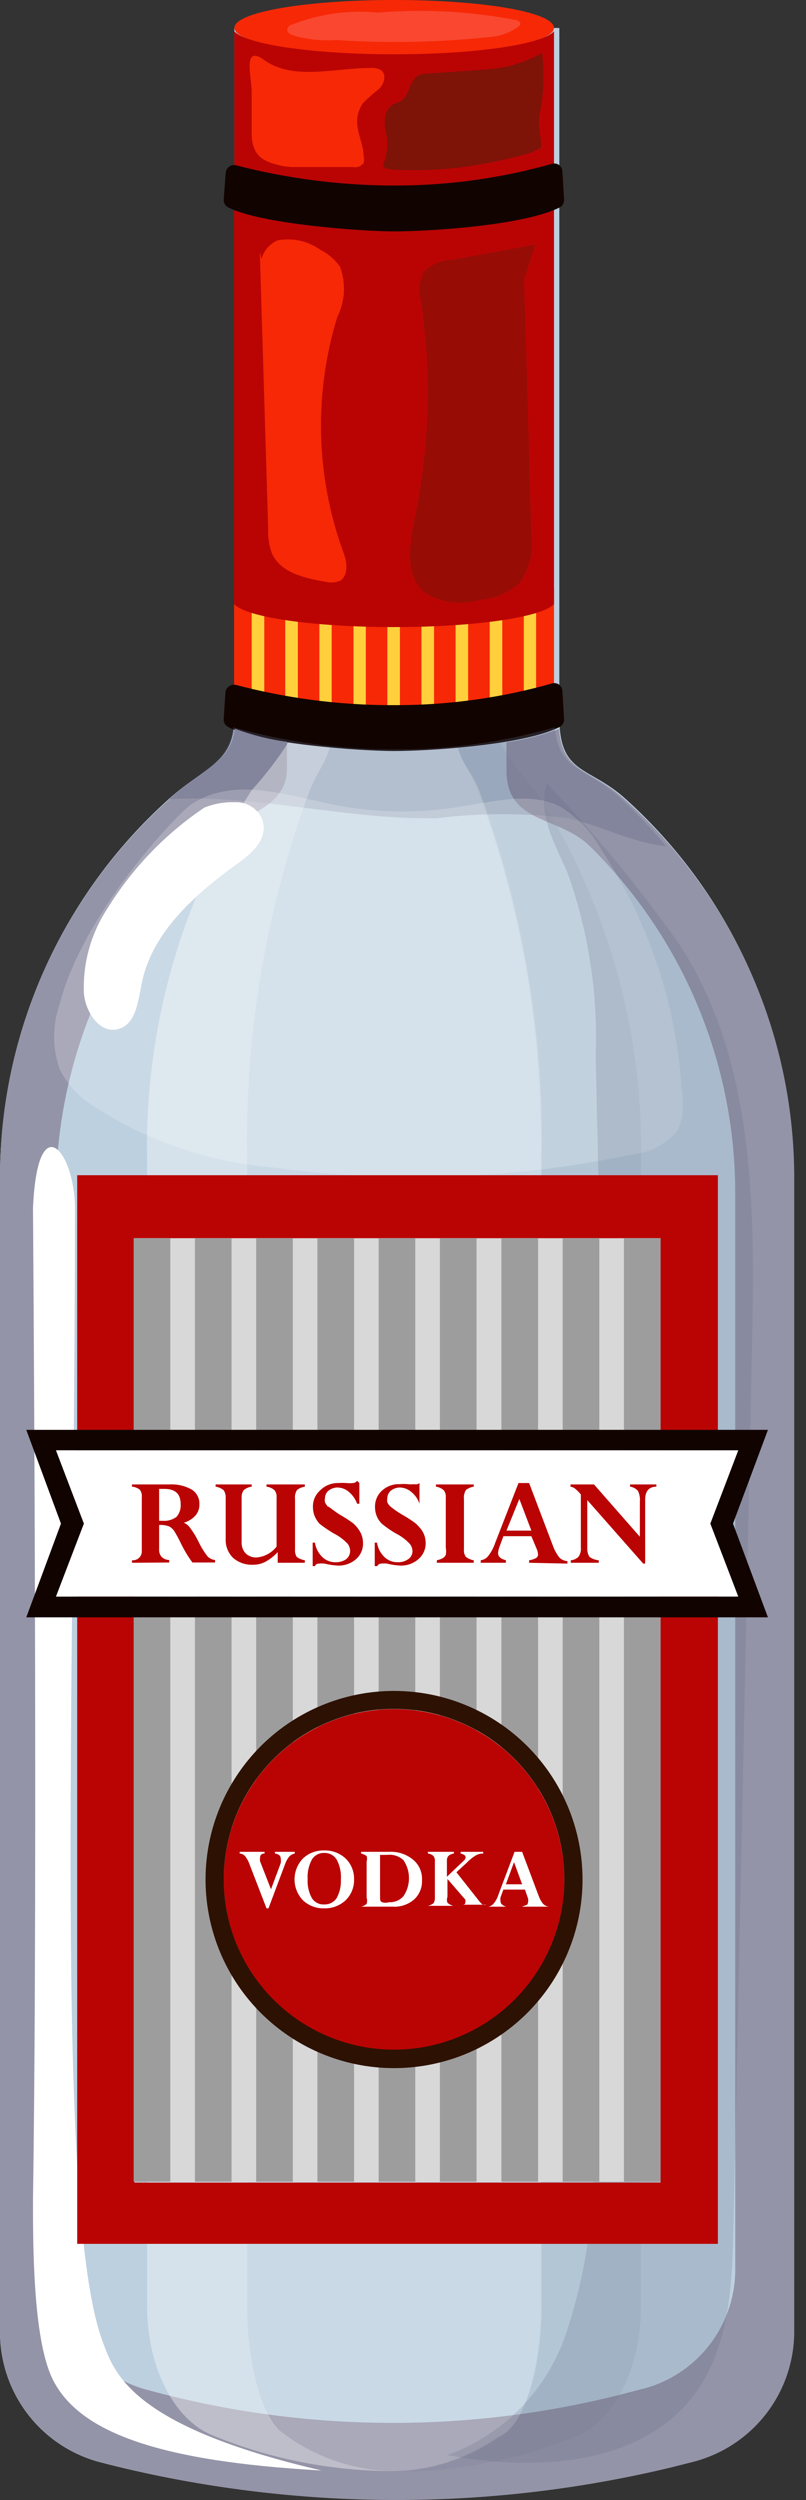<svg width="40" height="124" viewBox="0 0 40 124" fill="none" xmlns="http://www.w3.org/2000/svg">
<rect x="0" y="0" width="40" height="124" fill="#333333" stroke="none"/>
<path d="M30.77 39.652C28.924 37.973 27.494 38.472 27.494 35.572V1.388H11.63V35.572C11.63 37.862 10.243 37.973 8.355 39.652C5.739 42.004 3.645 44.878 2.206 48.088C0.767 51.298 0.016 54.774 0 58.291L0 115.736C0.012 117.204 0.508 118.627 1.411 119.784C2.315 120.941 3.575 121.768 4.996 122.134C14.196 124.516 23.842 124.583 33.074 122.329L34.045 122.079C35.495 121.727 36.784 120.898 37.705 119.725C38.626 118.552 39.126 117.103 39.125 115.611V58.291C39.109 54.774 38.358 51.298 36.919 48.088C35.48 44.878 33.385 42.004 30.77 39.652Z" fill="#BDD0E0"/>
<path d="M31.061 39.638C29.215 37.959 27.758 38.459 27.758 35.558V1.388H11.908V35.558C11.908 37.848 10.52 37.959 8.633 39.638C6.017 41.993 3.924 44.869 2.487 48.082C1.05 51.294 0.303 54.772 0.292 58.291V115.722C0.3 117.193 0.795 118.619 1.698 119.779C2.602 120.939 3.864 121.767 5.288 122.134C14.466 124.523 24.092 124.604 33.309 122.37L34.281 122.121C35.732 121.769 37.023 120.941 37.946 119.768C38.87 118.595 39.373 117.146 39.374 115.653V58.291C39.366 54.774 38.622 51.298 37.191 48.086C35.759 44.873 33.671 41.996 31.061 39.638Z" fill="#BDD0E0"/>
<path d="M19.555 0C15.183 0 11.63 0.597 11.63 1.388C11.639 1.466 11.673 1.539 11.727 1.596C12.324 2.248 15.6 2.734 19.555 2.734C23.511 2.734 26.8 2.248 27.397 1.596C27.451 1.539 27.485 1.466 27.494 1.388C27.494 0.597 23.941 0 19.555 0Z" fill="#F72806"/>
<path d="M19.555 2.693C15.544 2.693 12.227 2.207 11.63 1.554V9.216C12.227 9.854 15.544 10.354 19.555 10.354C23.566 10.354 26.897 9.854 27.494 9.216V1.554C26.897 2.207 23.594 2.693 19.555 2.693Z" fill="#BA0404"/>
<path d="M19.555 30.228C15.544 30.228 12.213 29.729 11.617 29.09V35.655C12.213 36.293 15.544 36.793 19.555 36.793C23.567 36.793 26.897 36.293 27.494 35.655V29.146C26.897 29.729 23.594 30.228 19.555 30.228Z" fill="#F72806"/>
<path d="M14.156 36.418L14.781 36.502V29.937L14.156 29.854V36.418Z" fill="#FFD03B"/>
<path d="M12.491 36.085L13.116 36.252V29.645L12.491 29.493V36.085Z" fill="#FFD03B"/>
<path d="M15.85 36.613H16.46V30.103H15.85V36.613Z" fill="#FFD03B"/>
<path d="M17.543 36.724H18.154V30.187H17.543V36.724Z" fill="#FFD03B"/>
<path d="M19.223 30.201V36.765H19.847V30.201H19.223Z" fill="#FFD03B"/>
<path d="M20.916 36.751H21.54V30.159H20.916V36.751Z" fill="#FFD03B"/>
<path d="M22.609 36.668H23.233V30.048H22.609V36.668Z" fill="#FFD03B"/>
<path d="M24.302 36.502L24.927 36.418V29.854L24.302 29.937V36.502Z" fill="#FFD03B"/>
<path d="M25.995 29.645V36.224L26.606 36.057V29.493L25.995 29.645Z" fill="#FFD03B"/>
<path d="M19.555 9.382C15.531 9.382 12.213 8.883 11.617 8.244V29.965C12.213 30.617 15.531 31.103 19.555 31.103C23.58 31.103 26.884 30.617 27.494 29.965V8.244C26.884 8.883 23.594 9.382 19.555 9.382Z" fill="#BA0404"/>
<path d="M19.555 11.478C21.221 11.478 25.967 11.2 27.786 10.284C27.855 10.245 27.912 10.185 27.949 10.114C27.986 10.042 28.002 9.962 27.994 9.882L27.91 8.494C27.908 8.431 27.89 8.369 27.859 8.313C27.828 8.258 27.784 8.211 27.732 8.176C27.679 8.141 27.619 8.118 27.555 8.111C27.493 8.104 27.429 8.111 27.369 8.133C24.902 8.826 22.354 9.186 19.791 9.202H19.333C16.767 9.179 14.213 8.843 11.728 8.202C11.668 8.186 11.605 8.183 11.544 8.193C11.483 8.204 11.425 8.228 11.375 8.264C11.324 8.3 11.282 8.347 11.252 8.401C11.222 8.455 11.204 8.515 11.2 8.577L11.103 9.882C11.095 9.958 11.109 10.036 11.143 10.105C11.178 10.173 11.231 10.231 11.297 10.27C12.824 11.103 17.918 11.478 19.555 11.478Z" fill="#110400"/>
<path d="M19.555 37.251C21.207 37.251 25.954 36.973 27.772 36.057C27.842 36.02 27.9 35.964 27.939 35.895C27.979 35.827 27.998 35.748 27.994 35.669L27.91 34.281C27.91 34.216 27.894 34.153 27.864 34.096C27.834 34.039 27.79 33.99 27.737 33.953C27.684 33.916 27.623 33.893 27.559 33.885C27.495 33.877 27.43 33.884 27.369 33.906C24.899 34.605 22.345 34.964 19.777 34.975H19.333C16.766 34.966 14.21 34.63 11.728 33.976C11.667 33.959 11.604 33.956 11.542 33.967C11.48 33.977 11.421 34.001 11.37 34.037C11.318 34.073 11.275 34.119 11.243 34.173C11.212 34.227 11.192 34.288 11.186 34.35L11.103 35.655C11.095 35.731 11.109 35.809 11.143 35.878C11.178 35.947 11.231 36.004 11.297 36.044C12.824 36.904 17.918 37.251 19.555 37.251Z" fill="#110400"/>
<path d="M25.634 0.999C23.372 0.561 21.061 0.435 18.764 0.625C17.312 0.482 15.847 0.687 14.49 1.221C14.379 1.221 14.254 1.36 14.254 1.485C14.254 1.61 14.393 1.693 14.517 1.749C15.21 1.955 15.934 2.035 16.655 1.985C19.301 2.161 21.958 2.101 24.593 1.804C24.965 1.738 25.319 1.596 25.634 1.388C26.065 1.124 25.634 0.999 25.634 0.999Z" fill="#F94730"/>
<path d="M18.806 4.413C19.07 4.164 19.195 3.706 18.917 3.484C18.748 3.39 18.554 3.351 18.362 3.373C16.599 3.373 14.531 4.011 13.102 2.97C12.019 2.193 12.491 3.858 12.491 4.538C12.491 5.218 12.491 5.912 12.491 6.606C12.491 7.717 13.074 7.994 13.726 8.161C14.005 8.244 14.295 8.286 14.587 8.286C15.558 8.286 16.53 8.286 17.501 8.286C17.601 8.307 17.704 8.301 17.8 8.266C17.896 8.232 17.98 8.171 18.043 8.091C18.078 7.974 18.078 7.848 18.043 7.731C18.043 7.273 17.834 6.842 17.751 6.343C17.709 6.123 17.713 5.898 17.763 5.68C17.813 5.463 17.908 5.258 18.043 5.08C18.285 4.844 18.54 4.622 18.806 4.413Z" fill="#F72806"/>
<g opacity="0.5">
<path d="M26.939 2.609C26.404 2.902 25.835 3.13 25.246 3.289C24.824 3.373 24.398 3.429 23.969 3.456L21.193 3.65C21.051 3.658 20.911 3.686 20.777 3.733C20.305 3.969 20.346 4.747 19.889 5.01C19.764 5.08 19.639 5.107 19.514 5.177C19.097 5.399 19.042 5.982 19.125 6.454C19.248 6.908 19.248 7.387 19.125 7.842C19.125 7.98 18.973 8.133 19.028 8.258C19.084 8.383 19.32 8.397 19.486 8.411C21.076 8.503 22.671 8.392 24.233 8.078C24.954 7.947 25.668 7.776 26.37 7.564C26.427 7.55 26.48 7.522 26.523 7.481C26.523 7.481 26.842 7.37 26.856 7.3C26.856 6.801 26.703 6.287 26.759 5.788C26.984 4.744 27.031 3.669 26.897 2.609H26.939Z" fill="#42210B"/>
</g>
<path d="M31.006 39.652C29.285 38.098 27.924 38.375 27.744 36.155C26.901 36.472 26.026 36.696 25.135 36.821V38.209C25.135 40.901 27.758 40.443 29.298 41.998C31.584 44.25 33.397 46.937 34.632 49.899C35.866 52.861 36.497 56.04 36.488 59.249V112.419C36.519 113.762 36.108 115.078 35.318 116.164C34.528 117.25 33.403 118.046 32.116 118.429L31.269 118.651C23.328 120.743 14.973 120.681 7.064 118.47C5.796 118.075 4.692 117.278 3.918 116.198C3.144 115.119 2.743 113.816 2.776 112.489V59.221C2.775 56.01 3.414 52.83 4.655 49.868C5.897 46.906 7.716 44.221 10.007 41.97C11.603 40.415 14.17 40.318 14.24 38.181V36.793C13.357 36.676 12.491 36.457 11.658 36.141C11.409 37.876 10.09 38.125 8.411 39.638C5.778 41.983 3.669 44.856 2.22 48.07C0.771 51.283 0.015 54.766 0 58.291L0 115.736C0.015 117.207 0.516 118.632 1.425 119.789C2.333 120.946 3.599 121.771 5.024 122.135C14.29 124.534 24.003 124.62 33.309 122.384L34.295 122.135C35.75 121.786 37.045 120.959 37.974 119.786C38.903 118.614 39.411 117.163 39.416 115.667V58.291C39.397 54.769 38.639 51.29 37.19 48.079C35.741 44.868 33.634 41.997 31.006 39.652Z" fill="#9494A8"/>
<g opacity="0.3">
<path d="M26.009 13.879L26.564 12.13L22.401 12.893C22.139 12.897 21.881 12.955 21.642 13.062C21.403 13.169 21.189 13.325 21.013 13.518C20.807 13.951 20.763 14.443 20.888 14.906C21.425 18.495 21.322 22.151 20.583 25.704C20.319 26.981 20.069 28.563 21.082 29.396C21.494 29.648 21.954 29.809 22.433 29.869C22.911 29.929 23.397 29.886 23.858 29.742C24.556 29.688 25.218 29.411 25.746 28.951C26.004 28.61 26.192 28.221 26.299 27.806C26.406 27.392 26.43 26.96 26.37 26.537C26.245 22.29 26.134 18.043 26.009 13.879Z" fill="#42210B"/>
</g>
<path d="M17.016 27.328C15.669 23.592 15.572 19.52 16.738 15.725C16.93 15.342 17.042 14.924 17.066 14.497C17.089 14.07 17.025 13.642 16.877 13.241C16.629 12.882 16.295 12.59 15.905 12.394C15.601 12.176 15.257 12.022 14.892 11.941C14.527 11.86 14.149 11.854 13.782 11.922C13.585 12.005 13.41 12.132 13.271 12.293C13.131 12.454 13.03 12.646 12.977 12.852L12.894 12.491L13.31 26.245C13.29 26.661 13.356 27.077 13.504 27.466C13.934 28.41 15.114 28.674 16.141 28.854C16.4 28.924 16.676 28.899 16.918 28.785C17.335 28.452 17.196 27.758 17.016 27.328Z" fill="#F72806"/>
<g opacity="0.3">
<path d="M21.679 40.582C23.836 40.318 26.017 40.318 28.174 40.582C29.826 40.943 31.394 41.817 33.059 41.97C32.35 41.12 31.585 40.318 30.769 39.569C29.062 38.014 27.73 38.292 27.536 36.071C24.942 36.821 22.254 37.19 19.555 37.168C16.857 37.171 14.172 36.802 11.575 36.071C11.325 37.876 10.034 38.139 8.327 39.638C12.782 39.388 17.224 40.679 21.679 40.582Z" fill="#59627F"/>
</g>
<g opacity="0.4">
<path d="M14.129 120.747C13.032 119.997 12.269 117.374 12.269 114.376V57.584C12.147 51.313 13.202 45.076 15.378 39.194C15.794 38.195 16.155 37.806 16.363 37.071C15.683 37.001 14.975 36.932 14.309 36.821C13.773 37.663 13.164 38.457 12.491 39.194C8.969 44.671 7.162 51.074 7.3 57.584V114.376C7.3 117.374 8.591 119.928 10.437 120.747C13.252 121.921 16.269 122.539 19.319 122.565C17.447 122.487 15.64 121.854 14.129 120.747Z" fill="#FDFDFD"/>
</g>
<g opacity="0.1">
<path d="M24.982 120.747C26.078 119.983 26.842 117.36 26.842 114.362V57.625C26.963 51.355 25.909 45.118 23.733 39.236C23.317 38.236 22.97 37.848 22.747 37.112C23.427 37.112 24.135 36.973 24.815 36.862C25.333 37.703 25.923 38.497 26.578 39.236C30.121 44.705 31.943 51.11 31.81 57.625V114.418C31.81 117.416 30.534 119.969 28.688 120.802C25.865 121.966 22.845 122.578 19.791 122.606C21.667 122.513 23.473 121.866 24.982 120.747Z" fill="#59627F"/>
</g>
<g opacity="0.2">
<path d="M16.363 37.071C16.155 37.751 15.794 38.195 15.378 39.194C13.202 45.076 12.148 51.313 12.269 57.584V114.376C12.269 117.374 13.033 119.928 14.129 120.747C15.641 121.854 17.448 122.487 19.32 122.565H19.556C21.355 122.525 23.105 121.966 24.594 120.955L24.982 120.747C26.093 120.025 26.884 117.374 26.884 114.348V57.584C27.005 51.313 25.951 45.076 23.775 39.194C23.303 38.084 22.928 37.917 22.72 37.084C21.429 37.209 20.25 37.251 19.583 37.251C18.917 37.251 17.682 37.196 16.363 37.071Z" fill="#FDFDFD"/>
</g>
<g opacity="0.2">
<path d="M33.837 54.128C33.58 49.832 32.191 45.681 29.812 42.095C29.324 41.224 28.615 40.496 27.758 39.985C26.3 39.277 24.58 39.749 22.983 39.985C20.982 40.339 18.934 40.339 16.932 39.985C14.268 39.486 11.575 38.417 9.368 39.985C8.341 40.873 4.094 45.44 2.956 49.811C2.597 50.85 2.597 51.979 2.956 53.017C3.299 53.711 3.815 54.304 4.455 54.739C7.155 56.542 10.269 57.63 13.504 57.903C19.427 58.71 25.445 58.498 31.297 57.278C31.75 57.242 32.191 57.116 32.594 56.906C32.997 56.696 33.353 56.407 33.642 56.057C33.896 55.447 33.964 54.776 33.837 54.128Z" fill="white"/>
</g>
<path d="M11.103 40.721H11.256L11.436 40.582L11.103 40.721Z" fill="white"/>
<path d="M13.032 40.693C12.929 40.413 12.738 40.175 12.488 40.012C12.238 39.85 11.942 39.772 11.645 39.791C11.132 39.775 10.622 39.864 10.146 40.055C8.214 41.351 6.582 43.045 5.357 45.023C4.517 46.281 4.099 47.773 4.164 49.284C4.247 50.2 4.941 51.269 5.843 51.047C6.745 50.825 6.856 49.659 7.023 48.826C7.509 46.286 9.618 44.413 11.714 42.886C12.491 42.345 13.31 41.637 13.032 40.693Z" fill="white"/>
<path d="M5.107 116.18C2.692 109.796 3.719 83.482 3.719 59.929C3.719 57.153 1.86 54.78 1.637 59.929C1.637 59.929 1.887 92.364 1.637 109.116C1.637 111.364 1.637 115.875 2.567 117.915C3.816 120.594 7.73 122.079 15.96 122.537C6.592 120.358 5.69 117.763 5.107 116.18Z" fill="white"/>
<g opacity="0.2">
<path d="M33.67 46.772C31.689 43.981 29.509 41.337 27.147 38.861C26.634 40.332 27.55 41.873 28.174 43.316C29.209 46.221 29.68 49.297 29.562 52.379C29.992 70.658 30.353 88.95 29.465 107.215C29.468 110.13 29 113.026 28.077 115.792C27.607 117.164 26.836 118.413 25.82 119.448C24.804 120.483 23.569 121.278 22.206 121.774C26.564 122.593 31.797 122.315 34.461 118.762C36.224 116.416 36.349 113.21 36.404 110.337L37.32 66.758C37.473 59.888 37.473 52.532 33.67 46.772Z" fill="#59627F"/>
</g>
<path d="M32.768 61.414H6.676V108.214H32.768V61.414Z" fill="#D8D8D8"/>
<path d="M3.831 58.291V111.295H35.627V58.291H3.831ZM32.782 108.256H6.676V61.414H32.782V108.256Z" fill="#BA0404"/>
<path d="M8.452 61.414H6.634V108.214H8.452V61.414Z" fill="#9D9D9E"/>
<path d="M11.492 61.414H9.674V108.214H11.492V61.414Z" fill="#9D9D9E"/>
<path d="M14.531 61.414H12.713V108.214H14.531V61.414Z" fill="#9D9D9E"/>
<path d="M17.571 61.414H15.753V108.214H17.571V61.414Z" fill="#9D9D9E"/>
<path d="M20.61 61.414H18.792V108.214H20.61V61.414Z" fill="#9D9D9E"/>
<path d="M23.65 61.414H21.831V108.214H23.65V61.414Z" fill="#9D9D9E"/>
<path d="M26.703 61.414H24.885V108.214H26.703V61.414Z" fill="#9D9D9E"/>
<path d="M29.743 61.414H27.925V108.214H29.743V61.414Z" fill="#9D9D9E"/>
<path d="M32.782 61.414H30.964V108.214H32.782V61.414Z" fill="#9D9D9E"/>
<path d="M36.64 71.934H2.776L4.122 75.571L2.776 79.193H36.64L35.294 75.571L36.64 71.934Z" fill="white"/>
<path d="M38.111 70.921H1.304L3.025 75.571L1.304 80.22H38.111L36.377 75.571L38.111 70.921ZM2.776 79.193L4.163 75.571L2.776 71.934H36.64L35.252 75.571L36.64 79.193H2.776Z" fill="#110400"/>
<path d="M19.555 84.772C17.883 84.772 16.248 85.269 14.858 86.198C13.468 87.127 12.385 88.448 11.745 89.993C11.106 91.539 10.939 93.239 11.267 94.879C11.594 96.519 12.4 98.025 13.584 99.206C14.767 100.388 16.275 101.192 17.915 101.516C19.556 101.841 21.256 101.671 22.8 101.03C24.344 100.388 25.663 99.302 26.59 97.91C27.517 96.519 28.011 94.883 28.008 93.211C28.004 90.972 27.112 88.825 25.527 87.243C23.943 85.661 21.795 84.772 19.555 84.772Z" fill="#BA0404"/>
<path d="M19.556 83.87C17.705 83.87 15.896 84.419 14.357 85.448C12.819 86.476 11.62 87.938 10.912 89.648C10.204 91.358 10.02 93.24 10.382 95.055C10.744 96.87 11.636 98.537 12.946 99.844C14.256 101.152 15.924 102.042 17.739 102.401C19.555 102.76 21.436 102.573 23.145 101.863C24.854 101.153 26.314 99.952 27.34 98.412C28.366 96.871 28.913 95.061 28.91 93.211C28.906 90.732 27.919 88.356 26.165 86.605C24.411 84.854 22.034 83.87 19.556 83.87ZM11.103 93.211C11.103 91.538 11.599 89.904 12.529 88.514C13.458 87.123 14.779 86.04 16.324 85.401C17.869 84.761 19.57 84.595 21.21 84.922C22.85 85.249 24.356 86.056 25.537 87.239C26.719 88.423 27.523 89.93 27.847 91.57C28.172 93.211 28.002 94.911 27.36 96.455C26.719 97.999 25.633 99.318 24.241 100.245C22.849 101.172 21.214 101.666 19.542 101.663C17.302 101.659 15.156 100.767 13.574 99.183C11.992 97.598 11.103 95.45 11.103 93.211Z" fill="#2D1102"/>
<path d="M14.628 91.851V91.934C14.529 91.955 14.438 92.003 14.365 92.073C14.274 92.18 14.204 92.302 14.157 92.434L13.324 94.654H13.227L12.38 92.461C12.329 92.316 12.254 92.18 12.158 92.059C12.089 91.986 11.995 91.941 11.894 91.934V91.851H13.13V91.934C12.977 91.934 12.907 92.017 12.907 92.128C12.897 92.193 12.897 92.258 12.907 92.323L13.449 93.71L13.934 92.406C13.945 92.337 13.945 92.267 13.934 92.198C13.934 92.045 13.837 91.962 13.643 91.934V91.851H14.628Z" fill="white"/>
<path d="M17.571 93.211C17.578 93.404 17.544 93.596 17.472 93.775C17.401 93.954 17.292 94.117 17.154 94.252C16.865 94.522 16.481 94.666 16.086 94.654C15.892 94.66 15.699 94.627 15.518 94.558C15.337 94.489 15.172 94.385 15.031 94.252C14.765 93.973 14.617 93.603 14.617 93.218C14.617 92.833 14.765 92.463 15.031 92.184C15.172 92.05 15.337 91.946 15.518 91.877C15.699 91.808 15.892 91.776 16.086 91.781C16.481 91.769 16.865 91.914 17.154 92.184C17.291 92.317 17.398 92.477 17.47 92.654C17.541 92.831 17.576 93.02 17.571 93.211ZM16.918 93.211C16.94 92.874 16.868 92.538 16.71 92.239C16.646 92.133 16.553 92.046 16.444 91.987C16.334 91.928 16.21 91.901 16.086 91.906C15.963 91.902 15.842 91.93 15.735 91.989C15.627 92.047 15.537 92.134 15.475 92.239C15.318 92.538 15.245 92.874 15.267 93.211C15.249 93.534 15.321 93.856 15.475 94.141C15.538 94.245 15.628 94.329 15.736 94.385C15.844 94.442 15.964 94.467 16.086 94.46C16.209 94.466 16.331 94.439 16.44 94.383C16.55 94.327 16.643 94.244 16.71 94.141C16.859 93.864 16.931 93.552 16.918 93.239V93.211Z" fill="white"/>
<path d="M17.918 94.571C18.021 94.551 18.117 94.503 18.195 94.432C18.226 94.333 18.226 94.226 18.195 94.127V92.323C18.222 92.237 18.222 92.145 18.195 92.059C18.112 91.999 18.018 91.956 17.918 91.934V91.851H19.305C19.738 91.825 20.164 91.964 20.499 92.239C20.647 92.362 20.764 92.517 20.841 92.693C20.918 92.869 20.953 93.061 20.943 93.252C20.952 93.431 20.922 93.609 20.855 93.774C20.788 93.94 20.685 94.089 20.555 94.21C20.26 94.466 19.876 94.596 19.486 94.571H17.918ZM19.208 92.003H18.861V94.099C18.861 94.224 18.861 94.307 18.958 94.349C19.071 94.385 19.192 94.385 19.305 94.349C19.441 94.358 19.577 94.335 19.702 94.282C19.828 94.229 19.939 94.147 20.027 94.044C20.203 93.781 20.297 93.472 20.297 93.155C20.297 92.839 20.203 92.53 20.027 92.267C19.918 92.166 19.788 92.09 19.647 92.044C19.506 91.998 19.356 91.984 19.208 92.003Z" fill="white"/>
<path d="M23.164 92.392L22.651 92.864L23.747 94.252C23.806 94.335 23.876 94.41 23.955 94.474C24.019 94.49 24.086 94.49 24.149 94.474H22.9C23.025 94.474 23.095 94.474 23.095 94.335C23.102 94.298 23.102 94.261 23.095 94.224L22.206 93.197V94.085C22.171 94.179 22.171 94.283 22.206 94.377C22.29 94.451 22.39 94.503 22.498 94.529H21.235C21.335 94.507 21.429 94.465 21.512 94.404C21.564 94.321 21.588 94.224 21.582 94.127V92.309C21.59 92.22 21.566 92.131 21.512 92.059C21.436 91.988 21.339 91.944 21.235 91.934V91.851H22.526V91.934C22.423 91.947 22.326 91.99 22.248 92.059C22.2 92.123 22.175 92.201 22.179 92.281V93.086L23.025 92.281C23.071 92.243 23.101 92.188 23.108 92.128C23.108 92.031 23.025 91.976 22.859 91.934V91.851H23.983V91.934C23.852 91.933 23.722 91.966 23.608 92.031C23.445 92.132 23.296 92.253 23.164 92.392Z" fill="white"/>
<path d="M25.898 94.571L26.134 94.488C26.155 94.474 26.172 94.456 26.184 94.434C26.196 94.412 26.203 94.388 26.203 94.363C26.219 94.294 26.219 94.223 26.203 94.155L26.051 93.724H24.982L24.843 94.099C24.826 94.172 24.826 94.248 24.843 94.321C24.843 94.432 24.941 94.515 25.121 94.571H24.233C24.343 94.552 24.442 94.493 24.51 94.404C24.617 94.268 24.697 94.112 24.746 93.946L25.537 91.851H25.912L26.731 94.03C26.782 94.175 26.857 94.311 26.953 94.432C27.031 94.51 27.134 94.559 27.244 94.571H25.898ZM25.107 93.461H25.912L25.509 92.364L25.107 93.461Z" fill="white"/>
<path d="M6.551 77.514V77.389C6.616 77.395 6.682 77.387 6.744 77.365C6.806 77.343 6.862 77.307 6.909 77.261C6.955 77.215 6.991 77.158 7.013 77.096C7.035 77.034 7.043 76.969 7.037 76.903V74.266C7.053 74.133 7.018 73.999 6.94 73.891C6.829 73.801 6.693 73.748 6.551 73.739V73.628H8.397C8.783 73.605 9.168 73.691 9.507 73.877C9.63 73.953 9.73 74.059 9.798 74.186C9.867 74.313 9.9 74.455 9.896 74.599C9.906 74.807 9.836 75.01 9.702 75.168C9.545 75.341 9.343 75.466 9.119 75.529C9.236 75.572 9.337 75.65 9.41 75.751C9.589 75.984 9.742 76.235 9.868 76.501C9.987 76.746 10.132 76.979 10.298 77.195C10.398 77.298 10.531 77.362 10.673 77.375V77.5H9.549C9.331 77.203 9.14 76.887 8.98 76.556C8.876 76.337 8.761 76.124 8.633 75.918C8.569 75.833 8.489 75.762 8.397 75.71C8.237 75.653 8.067 75.629 7.897 75.64V76.834C7.885 76.968 7.925 77.102 8.008 77.208C8.059 77.261 8.119 77.303 8.186 77.331C8.252 77.36 8.324 77.375 8.397 77.375V77.5L6.551 77.514ZM8.161 73.85H7.897V75.432H8.078C8.32 75.452 8.562 75.383 8.758 75.238C8.834 75.151 8.891 75.049 8.927 74.94C8.962 74.83 8.976 74.714 8.966 74.599C8.966 74.1 8.702 73.85 8.161 73.85Z" fill="#BA0404"/>
<path d="M13.782 77.514V76.986C13.602 77.182 13.391 77.346 13.157 77.472C12.964 77.57 12.749 77.618 12.533 77.611C12.176 77.624 11.828 77.5 11.561 77.264C11.439 77.143 11.345 76.997 11.283 76.837C11.22 76.677 11.192 76.506 11.2 76.334V74.28C11.207 74.152 11.173 74.026 11.103 73.919C10.989 73.821 10.849 73.759 10.7 73.739V73.628H12.491V73.739C12.341 73.755 12.2 73.819 12.088 73.919C12.014 74.034 11.98 74.171 11.991 74.308V76.487C11.981 76.69 12.05 76.889 12.185 77.042C12.257 77.112 12.342 77.166 12.435 77.202C12.528 77.237 12.627 77.254 12.727 77.25C12.922 77.236 13.112 77.18 13.284 77.086C13.457 76.993 13.607 76.864 13.726 76.709V74.28C13.74 74.152 13.705 74.023 13.629 73.919C13.517 73.819 13.376 73.755 13.226 73.739V73.628H15.128V73.739C14.986 73.758 14.851 73.816 14.739 73.905C14.655 74.042 14.62 74.204 14.642 74.363V76.848C14.63 76.978 14.659 77.109 14.725 77.222C14.844 77.309 14.982 77.366 15.128 77.389V77.514H13.782Z" fill="#BA0404"/>
<path d="M17.834 73.558V74.585H17.723C17.644 74.366 17.51 74.17 17.335 74.016C17.179 73.872 16.977 73.789 16.766 73.78C16.6 73.777 16.438 73.831 16.308 73.933C16.252 73.978 16.207 74.035 16.175 74.1C16.144 74.165 16.128 74.236 16.127 74.308C16.114 74.376 16.114 74.447 16.127 74.516C16.165 74.591 16.212 74.66 16.266 74.724C16.335 74.724 16.53 74.918 16.863 75.127C17.094 75.256 17.316 75.4 17.529 75.557C17.635 75.65 17.729 75.758 17.807 75.876C17.943 76.066 18.016 76.294 18.015 76.528C18.021 76.683 17.992 76.838 17.93 76.98C17.867 77.122 17.773 77.248 17.654 77.347C17.406 77.556 17.089 77.665 16.766 77.653C16.546 77.642 16.327 77.61 16.113 77.555C16.017 77.543 15.919 77.543 15.822 77.555C15.78 77.553 15.739 77.563 15.704 77.586C15.669 77.608 15.642 77.641 15.628 77.68H15.517V76.514H15.628C15.67 76.783 15.796 77.031 15.989 77.222C16.078 77.311 16.184 77.379 16.301 77.425C16.418 77.47 16.543 77.491 16.669 77.486C16.852 77.491 17.032 77.438 17.182 77.333C17.243 77.285 17.292 77.224 17.325 77.154C17.359 77.085 17.376 77.008 17.376 76.931C17.375 76.8 17.331 76.673 17.252 76.57C17.052 76.359 16.817 76.185 16.558 76.056C16.317 75.914 16.085 75.756 15.864 75.585C15.759 75.47 15.675 75.339 15.614 75.196C15.558 75.055 15.53 74.904 15.53 74.752C15.525 74.598 15.553 74.445 15.613 74.304C15.673 74.163 15.764 74.036 15.877 73.933C15.996 73.811 16.139 73.714 16.296 73.65C16.454 73.585 16.623 73.554 16.794 73.558C16.927 73.549 17.062 73.549 17.196 73.558C17.302 73.571 17.409 73.571 17.515 73.558C17.556 73.557 17.596 73.547 17.632 73.527C17.669 73.508 17.7 73.481 17.723 73.447L17.834 73.558Z" fill="#BA0404"/>
<path d="M20.818 73.558V74.585C20.745 74.363 20.611 74.165 20.43 74.016C20.274 73.872 20.072 73.789 19.861 73.78C19.695 73.777 19.533 73.831 19.403 73.933C19.347 73.978 19.302 74.035 19.27 74.1C19.239 74.165 19.223 74.236 19.222 74.308C19.209 74.376 19.209 74.447 19.222 74.516C19.26 74.594 19.312 74.664 19.375 74.724C19.559 74.873 19.753 75.007 19.958 75.127C20.189 75.256 20.411 75.4 20.624 75.557C20.731 75.653 20.829 75.76 20.915 75.876C21.052 76.066 21.125 76.294 21.124 76.528C21.128 76.684 21.096 76.839 21.031 76.981C20.966 77.123 20.869 77.248 20.749 77.347C20.505 77.554 20.194 77.662 19.875 77.653C19.65 77.644 19.426 77.611 19.208 77.555C19.112 77.543 19.014 77.543 18.917 77.555C18.876 77.555 18.835 77.566 18.801 77.588C18.766 77.611 18.739 77.643 18.723 77.68H18.598V76.514H18.709C18.751 76.783 18.877 77.031 19.07 77.222C19.159 77.31 19.266 77.378 19.383 77.424C19.5 77.469 19.624 77.49 19.75 77.486C19.933 77.491 20.113 77.438 20.263 77.333C20.328 77.288 20.381 77.228 20.417 77.158C20.453 77.088 20.472 77.01 20.471 76.931C20.465 76.799 20.417 76.672 20.332 76.57C20.133 76.359 19.898 76.185 19.639 76.056C19.399 75.918 19.172 75.76 18.959 75.585C18.845 75.475 18.755 75.343 18.695 75.196C18.639 75.055 18.611 74.904 18.611 74.752C18.606 74.598 18.635 74.445 18.695 74.304C18.754 74.163 18.845 74.036 18.959 73.933C19.197 73.717 19.511 73.602 19.833 73.614C19.967 73.603 20.101 73.603 20.235 73.614C20.346 73.627 20.458 73.627 20.569 73.614C20.611 73.626 20.657 73.628 20.701 73.618C20.744 73.609 20.785 73.588 20.818 73.558Z" fill="#BA0404"/>
<path d="M23.511 73.628V73.739C23.369 73.758 23.235 73.816 23.122 73.905C23.04 74.043 23.006 74.204 23.025 74.363V76.848C23.009 76.98 23.044 77.114 23.122 77.222C23.236 77.309 23.37 77.367 23.511 77.389V77.514H21.679V77.389C21.787 77.37 21.89 77.332 21.984 77.278C22.045 77.242 22.093 77.189 22.123 77.125C22.145 77.006 22.145 76.884 22.123 76.764V74.28C22.137 74.152 22.103 74.023 22.026 73.919C21.918 73.821 21.782 73.758 21.637 73.739V73.628H23.511Z" fill="#BA0404"/>
<path d="M26.259 77.514V77.389C26.38 77.373 26.498 77.335 26.606 77.278C26.635 77.258 26.66 77.231 26.677 77.2C26.694 77.168 26.703 77.133 26.703 77.097C26.693 76.992 26.665 76.888 26.62 76.792L26.37 76.195H24.982L24.788 76.723C24.751 76.821 24.727 76.924 24.718 77.028C24.718 77.208 24.843 77.32 25.107 77.389V77.514H23.858V77.389C23.936 77.379 24.011 77.353 24.078 77.312C24.145 77.272 24.202 77.217 24.247 77.153C24.392 76.96 24.504 76.744 24.58 76.514L25.732 73.558H26.259L27.439 76.667C27.514 76.877 27.622 77.074 27.758 77.25C27.864 77.359 28.008 77.424 28.16 77.43V77.555L26.259 77.514ZM25.135 75.918H26.37L25.773 74.349L25.135 75.918Z" fill="#BA0404"/>
<path d="M31.269 73.739V73.628H32.574V73.739C32.199 73.739 32.018 73.975 32.018 74.377V77.555H31.921L29.145 74.405V76.778C29.135 76.934 29.174 77.09 29.256 77.222C29.391 77.319 29.549 77.376 29.715 77.389V77.514H28.327V77.389C28.474 77.379 28.613 77.315 28.715 77.208C28.802 77.078 28.842 76.921 28.826 76.764V74.127C28.736 74.015 28.634 73.912 28.521 73.822C28.459 73.778 28.388 73.749 28.313 73.739V73.628H29.479L31.755 76.223V74.474C31.772 74.293 31.738 74.11 31.658 73.947C31.558 73.832 31.42 73.757 31.269 73.739Z" fill="#BA0404"/>
</svg>
